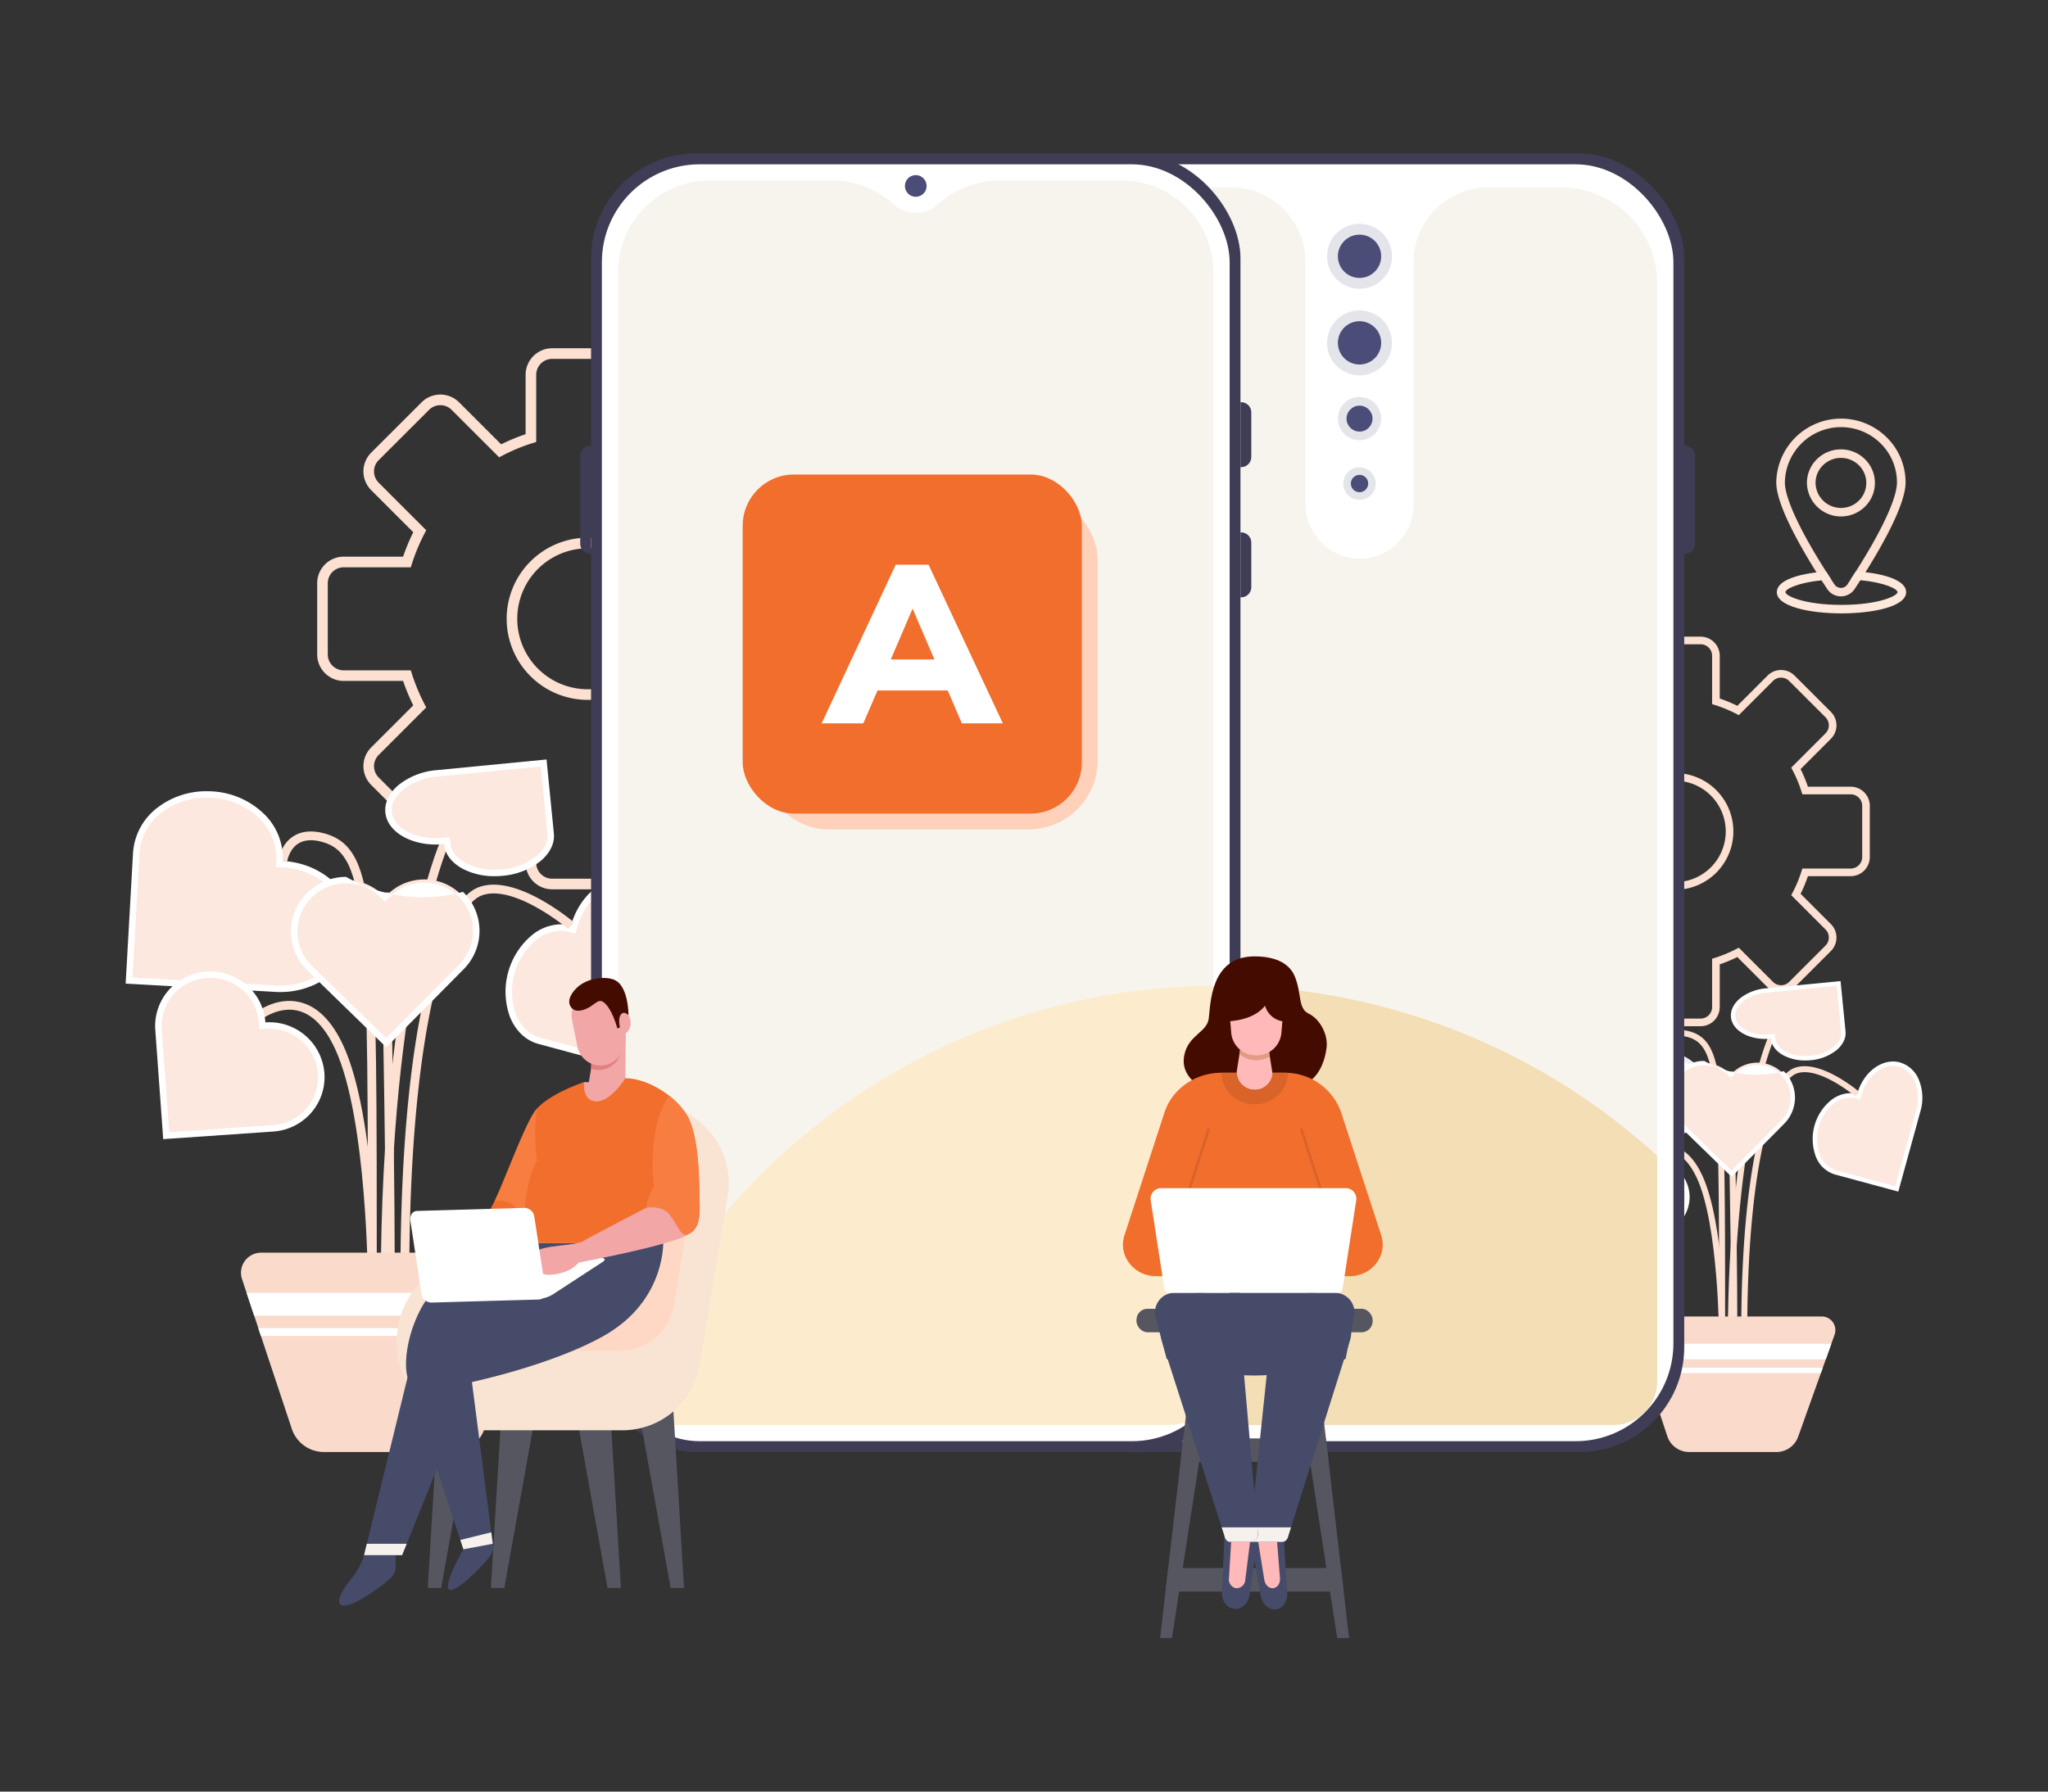 <svg xmlns="http://www.w3.org/2000/svg" xmlns:xlink="http://www.w3.org/1999/xlink" width="800" height="700" viewBox="0 0 800 700">
  <rect x="0" y="0" width="800" height="700" fill="#333333" stroke="none"/>
  <defs>
    <clipPath id="clip-Android_App_Development">
      <rect width="800" height="700"/>
    </clipPath>
  </defs>
  <g id="Android_App_Development" data-name="Android App Development" clip-path="url(#clip-Android_App_Development)">
    <g id="Group_14365" data-name="Group 14365" transform="translate(-3671.036 -1340.636)">
      <g id="Group_13859" data-name="Group 13859" transform="translate(3794.931 1476.71)">
        <g id="Group_13858" data-name="Group 13858">
          <path id="Path_69480" data-name="Path 69480" d="M3910.04,1683.524h-27.831a10.375,10.375,0,0,1-10.363-10.363v-23.212a75.424,75.424,0,0,1-9.546-3.956l-16.437,16.418a10.379,10.379,0,0,1-14.647,0l-19.687-19.67a10.36,10.36,0,0,1,0-14.658l16.433-16.432a79.072,79.072,0,0,1-3.974-9.546h-23.194a10.374,10.374,0,0,1-10.363-10.362V1563.91a10.374,10.374,0,0,1,10.363-10.362h23.194a78.989,78.989,0,0,1,3.974-9.546l-16.433-16.433a10.36,10.36,0,0,1,0-14.658l19.687-19.67a10.377,10.377,0,0,1,14.647,0l16.437,16.417a75.489,75.489,0,0,1,9.546-3.955V1482.49a10.375,10.375,0,0,1,10.363-10.363h27.831a10.374,10.374,0,0,1,10.362,10.363v23.216a77.476,77.476,0,0,1,9.543,3.955l16.412-16.411a10.374,10.374,0,0,1,14.651,0l19.684,19.666a10.36,10.36,0,0,1,0,14.658L3964.268,1544a73.775,73.775,0,0,1,3.978,9.552h23.215a10.374,10.374,0,0,1,10.363,10.362v27.832a10.375,10.375,0,0,1-10.363,10.362h-23.215a73.7,73.7,0,0,1-3.978,9.551l16.427,16.427a10.36,10.36,0,0,1,0,14.658l-19.684,19.665a10.374,10.374,0,0,1-14.651,0l-16.412-16.411a77.61,77.61,0,0,1-9.543,3.955v23.215A10.374,10.374,0,0,1,3910.04,1683.524Zm-48.533-42.6,1.346.7a70.974,70.974,0,0,0,11.679,4.833l1.459.452v26.25a6.224,6.224,0,0,0,6.217,6.217h27.831a6.224,6.224,0,0,0,6.217-6.217v-26.246l1.455-.453a73.293,73.293,0,0,0,11.688-4.838l1.345-.693,18.542,18.541a6.225,6.225,0,0,0,8.791,0l19.684-19.664a6.218,6.218,0,0,0,0-8.8l-18.577-18.576.713-1.351a69.437,69.437,0,0,0,4.859-11.672l.454-1.455h26.246a6.225,6.225,0,0,0,6.218-6.217V1563.91a6.225,6.225,0,0,0-6.218-6.217h-26.246l-.454-1.455a69.4,69.4,0,0,0-4.859-11.672l-.713-1.351,18.577-18.575a6.217,6.217,0,0,0,0-8.8l-19.684-19.665a6.226,6.226,0,0,0-8.791,0l-18.542,18.542-1.345-.694a73.393,73.393,0,0,0-11.688-4.837l-1.455-.454V1482.49a6.224,6.224,0,0,0-6.217-6.217h-27.831a6.224,6.224,0,0,0-6.217,6.217v26.25l-1.459.452a71.106,71.106,0,0,0-11.679,4.833l-1.346.7-18.574-18.55a6.226,6.226,0,0,0-8.788,0l-19.688,19.668a6.22,6.22,0,0,0,0,8.8l18.569,18.568-.7,1.347a74.784,74.784,0,0,0-4.868,11.7l-.461,1.442h-26.206a6.224,6.224,0,0,0-6.217,6.217v27.832a6.224,6.224,0,0,0,6.217,6.217H3827l.461,1.442a74.734,74.734,0,0,0,4.868,11.7l.7,1.347-18.569,18.569a6.22,6.22,0,0,0,0,8.8l19.688,19.668a6.225,6.225,0,0,0,8.788,0Zm34.617-31.421a31.68,31.68,0,1,1,31.679-31.68A31.716,31.716,0,0,1,3896.125,1609.506Zm0-59.215a27.535,27.535,0,1,0,27.534,27.535A27.567,27.567,0,0,0,3896.125,1550.291Z" transform="translate(-3790.426 -1472.127)" fill="#fce0d1"/>
        </g>
      </g>
      <g id="Group_13861" data-name="Group 13861" transform="translate(4249.225 1589.386)">
        <g id="Group_13860" data-name="Group 13860">
          <path id="Path_69481" data-name="Path 69481" d="M4303.483,1730.223h-20.038a7.469,7.469,0,0,1-7.46-7.461V1706.05a54.3,54.3,0,0,1-6.874-2.849l-11.835,11.82a7.473,7.473,0,0,1-10.546,0l-14.175-14.162a7.461,7.461,0,0,1,0-10.555l11.831-11.831a57.144,57.144,0,0,1-2.861-6.872h-16.7a7.47,7.47,0,0,1-7.46-7.461V1644.1a7.47,7.47,0,0,1,7.46-7.461h16.7a57.166,57.166,0,0,1,2.861-6.873l-11.831-11.832a7.459,7.459,0,0,1,0-10.553l14.175-14.162a7.472,7.472,0,0,1,10.546,0l11.835,11.821a54.359,54.359,0,0,1,6.874-2.849v-16.712a7.469,7.469,0,0,1,7.46-7.462h20.038a7.47,7.47,0,0,1,7.462,7.462v16.714a55.749,55.749,0,0,1,6.871,2.849l11.815-11.816a7.471,7.471,0,0,1,10.549,0l14.172,14.159a7.462,7.462,0,0,1,0,10.555l-11.828,11.826a53.056,53.056,0,0,1,2.863,6.877h16.716a7.469,7.469,0,0,1,7.46,7.461v20.039a7.469,7.469,0,0,1-7.46,7.461h-16.716a52.965,52.965,0,0,1-2.863,6.876l11.828,11.827a7.462,7.462,0,0,1,0,10.555l-14.172,14.159a7.471,7.471,0,0,1-10.549,0l-11.815-11.816a55.986,55.986,0,0,1-6.871,2.847v16.715A7.471,7.471,0,0,1,4303.483,1730.223Zm-34.943-30.67.969.5a51.21,51.21,0,0,0,8.409,3.48l1.05.326v18.9a4.482,4.482,0,0,0,4.478,4.477h20.038a4.482,4.482,0,0,0,4.477-4.477v-18.9l1.046-.327a52.672,52.672,0,0,0,8.416-3.483l.969-.5,13.351,13.35a4.483,4.483,0,0,0,6.33,0l14.173-14.159a4.476,4.476,0,0,0,0-6.333l-13.375-13.375.514-.973a50.022,50.022,0,0,0,3.5-8.4l.327-1.047h18.9a4.481,4.481,0,0,0,4.477-4.477V1644.1a4.481,4.481,0,0,0-4.477-4.477h-18.9l-.327-1.048a50.047,50.047,0,0,0-3.5-8.4l-.514-.972,13.375-13.376a4.476,4.476,0,0,0,0-6.332l-14.173-14.159a4.483,4.483,0,0,0-6.33,0l-13.35,13.35-.97-.5a52.558,52.558,0,0,0-8.416-3.483l-1.046-.328v-18.9a4.481,4.481,0,0,0-4.477-4.477h-20.038a4.482,4.482,0,0,0-4.478,4.477v18.9l-1.05.325a51.3,51.3,0,0,0-8.409,3.48l-.969.5-13.374-13.356a4.484,4.484,0,0,0-6.328,0l-14.175,14.162a4.477,4.477,0,0,0,0,6.332l13.37,13.37-.5.969a53.745,53.745,0,0,0-3.506,8.421l-.332,1.039h-18.869a4.481,4.481,0,0,0-4.476,4.477v20.039a4.481,4.481,0,0,0,4.476,4.477h18.869l.332,1.039a53.722,53.722,0,0,0,3.506,8.42l.5.971-13.37,13.369a4.479,4.479,0,0,0,0,6.334l14.175,14.162a4.485,4.485,0,0,0,6.328,0Zm24.925-22.623a22.81,22.81,0,1,1,22.808-22.81A22.837,22.837,0,0,1,4293.465,1676.93Zm0-42.634a19.825,19.825,0,1,0,19.826,19.825A19.847,19.847,0,0,0,4293.465,1634.3Z" transform="translate(-4217.362 -1578.018)" fill="#fce0d1"/>
        </g>
      </g>
      <g id="Group_13879" data-name="Group 13879" transform="translate(3720.118 1637.371)">
        <g id="Group_13863" data-name="Group 13863" transform="translate(148.335 46.2)">
          <path id="Path_69482" data-name="Path 69482" d="M3872.677,1730.176c-4.456-1.206-8.066-4.583-10.159-9.512a27.579,27.579,0,0,1,8.589-31.189,16.982,16.982,0,0,1,10.028-3.557,13.785,13.785,0,0,1,3.6.476l1.221.33.335-1.214c2.837-10.309,10.986-17.79,19.379-17.79a13.828,13.828,0,0,1,3.6.477c4.459,1.2,8.067,4.583,10.16,9.512a26.178,26.178,0,0,1,.768,16.958l-12.386,45Z" transform="translate(-3859.444 -1666.456)" fill="#fce8de"/>
          <g id="Group_13862" data-name="Group 13862">
            <path id="Path_69483" data-name="Path 69483" d="M3902.962,1666.532h0Z" transform="translate(-3856.737 -1666.532)" fill="#ededf7"/>
            <path id="Path_69484" data-name="Path 69484" d="M3920.675,1677.291c-2.15-5.062-5.977-8.882-11-10.237a15.023,15.023,0,0,0-3.934-.521v2.526h0a12.535,12.535,0,0,1,3.27.432c4.074,1.1,7.386,4.221,9.319,8.773a24.918,24.918,0,0,1,.717,16.144L3907,1738.2l-33.914-9.164c-4.074-1.1-7.386-4.22-9.319-8.772a26.322,26.322,0,0,1,8.166-29.691,15.73,15.73,0,0,1,9.278-3.313,12.544,12.544,0,0,1,3.266.432l2.442.66.668-2.429c2.689-9.769,10.325-16.86,18.156-16.86v-2.526h0c-8.826,0-17.547,7.614-20.6,18.719a15,15,0,0,0-3.93-.52,18.29,18.29,0,0,0-10.788,3.809,28.833,28.833,0,0,0-9,32.692c2.152,5.063,5.978,8.882,11,10.239l36.356,9.823,12.72-46.219A27.5,27.5,0,0,0,3920.675,1677.291Z" transform="translate(-3859.52 -1666.532)" fill="#fff"/>
          </g>
        </g>
        <g id="Group_13865" data-name="Group 13865" transform="translate(99.67 32.409)">
          <g id="Group_13864" data-name="Group 13864">
            <path id="Path_69485" data-name="Path 69485" d="M3817.248,1826.474h-3.462c0-61.763,6.258-105.43,11.507-131.186,5.705-28,11.342-41.17,11.579-41.717l3.18,1.352C3839.823,1655.451,3817.248,1709.017,3817.248,1826.474Z" transform="translate(-3813.786 -1653.571)" fill="#fce0d1"/>
          </g>
        </g>
        <g id="Group_13867" data-name="Group 13867" transform="translate(107.345 48.915)">
          <g id="Group_13866" data-name="Group 13866">
            <path id="Path_69486" data-name="Path 69486" d="M3824.46,1821.914H3821c0-44.715,3.293-82.822,9.525-110.2,5.353-23.516,12.7-38.255,20.7-41.5,14.394-5.838,36.577,12.775,37.514,13.569l-2.251,2.606a87.121,87.121,0,0,0-12.542-8.539c-6.255-3.46-15.047-7.043-21.41-4.463-6.718,2.725-13.683,17.333-18.632,39.077C3827.725,1739.6,3824.46,1777.449,3824.46,1821.914Z" transform="translate(-3820.999 -1669.084)" fill="#fce0d1"/>
          </g>
        </g>
        <g id="Group_13869" data-name="Group 13869" transform="translate(59.663 28.117)">
          <g id="Group_13868" data-name="Group 13868">
            <path id="Path_69487" data-name="Path 69487" d="M3814.627,1826.732h-3.461c0-142.55,0-168.236-17.9-173.114-3.883-1.059-7.048-.822-9.4.71-3.554,2.313-4.247,6.931-4.254,6.977l-3.43-.46c.034-.25.883-6.17,5.75-9.363,3.221-2.112,7.342-2.507,12.247-1.172,11.147,3.038,15.7,12.3,18.038,36.694C3814.627,1712.078,3814.627,1755.234,3814.627,1826.732Z" transform="translate(-3776.188 -1649.538)" fill="#fce0d1"/>
          </g>
        </g>
        <g id="Group_13871" data-name="Group 13871" transform="translate(50.29 94.328)">
          <g id="Group_13870" data-name="Group 13870">
            <path id="Path_69488" data-name="Path 69488" d="M3811.73,1822.747c0-.647-.248-65.02-12.784-92.155-4.009-8.678-8.992-13.743-14.813-15.057-7.691-1.732-14.465,3.757-14.532,3.814l-2.222-2.63c.327-.271,8.107-6.63,17.487-4.534,6.943,1.551,12.738,7.263,17.226,16.98,12.849,27.812,13.095,90.905,13.1,93.577Z" transform="translate(-3767.379 -1711.761)" fill="#fce0d1"/>
          </g>
        </g>
        <g id="Group_13873" data-name="Group 13873" transform="translate(99.535 51.964)">
          <g id="Group_13872" data-name="Group 13872">
            <path id="Path_69489" data-name="Path 69489" d="M3819.226,1816.366h-3.462c0-48.8-2.085-143.393-2.106-144.343l3.459-.074C3817.14,1672.9,3819.226,1767.532,3819.226,1816.366Z" transform="translate(-3813.659 -1671.949)" fill="#fce0d1"/>
          </g>
        </g>
        <g id="Group_13874" data-name="Group 13874" transform="translate(45.039 192.703)">
          <path id="Path_69490" data-name="Path 69490" d="M3878.393,1814.664l-1.868,5.23-3.184,8.917-1.74,4.87-1.09,3.069-13.065,36.6a13.234,13.234,0,0,1-12.486,8.745H3794.9a13.226,13.226,0,0,1-12.581-9.019l-12.071-36.328-1.02-3.069-1.619-4.87-2.968-8.917-1.791-5.393a7.851,7.851,0,0,1,7.518-10.288h100.569A7.849,7.849,0,0,1,3878.393,1814.664Z" transform="translate(-3762.445 -1804.213)" fill="#f9dacb"/>
        </g>
        <path id="Path_69491" data-name="Path 69491" d="M3876.392,1818.95l-3.184,8.917H3767.475l-2.968-8.917Z" transform="translate(-3717.274 -1610.565)" fill="#fff"/>
        <path id="Path_69492" data-name="Path 69492" d="M3871.193,1831.907l-1.09,3.069H3769.838l-1.021-3.069Z" transform="translate(-3716.998 -1609.735)" fill="#fff"/>
        <g id="Group_13875" data-name="Group 13875" transform="translate(101.401)">
          <path id="Path_69493" data-name="Path 69493" d="M3858.073,1667.374a25.209,25.209,0,0,1-11.9-2.755c-3.937-2.14-6.3-5.2-6.635-8.627l-.124-1.255-1.262.122c-.993.1-2,.146-2.982.146-9.921,0-17.884-4.893-18.527-11.382-.338-3.422,1.373-6.881,4.82-9.741a26.308,26.308,0,0,1,14.073-5.421l41.668-4.05,2.736,27.658c.339,3.421-1.372,6.881-4.819,9.742a26.314,26.314,0,0,1-14.073,5.419C3860.06,1667.326,3859.057,1667.374,3858.073,1667.374Z" transform="translate(-3815.336 -1623.031)" fill="#fce8de"/>
          <path id="Path_69494" data-name="Path 69494" d="M3881.285,1652.027l-2.861-28.913-42.929,4.172a27.637,27.637,0,0,0-14.763,5.707c-3.615,3-5.665,6.844-5.27,10.836.72,7.276,9.3,12.522,19.79,12.522q1.529,0,3.106-.151c.394,3.991,3.16,7.368,7.294,9.615a26.638,26.638,0,0,0,12.5,2.907c1.017,0,2.053-.05,3.1-.152a27.628,27.628,0,0,0,14.763-5.707C3879.629,1659.863,3881.679,1656.018,3881.285,1652.027Zm-6.885,8.888a25.033,25.033,0,0,1-13.395,5.141c-.951.093-1.912.139-2.855.139a24.277,24.277,0,0,1-11.285-2.6c-3.562-1.937-5.688-4.651-5.985-7.645l-.248-2.511-2.523.246c-.952.093-1.915.139-2.859.139-9.265,0-16.687-4.4-17.264-10.244-.3-2.993,1.255-6.064,4.359-8.641a25.05,25.05,0,0,1,13.4-5.141l40.406-3.926,2.614,26.4C3879.057,1655.267,3877.505,1658.338,3874.4,1660.915Z" transform="translate(-3815.413 -1623.114)" fill="#fff"/>
        </g>
        <g id="Group_13876" data-name="Group 13876" transform="translate(0 12.402)">
          <path id="Path_69495" data-name="Path 69495" d="M3780.4,1711.893q-.9,0-1.8-.05l-57.227-3.167,2.813-49.9a22.823,22.823,0,0,1,9.1-16.7,30.151,30.151,0,0,1,18.45-6.123q.9,0,1.8.05a30.165,30.165,0,0,1,19.449,8.273,22.767,22.767,0,0,1,7.16,17.594l-.071,1.261,1.267.07a30.035,30.035,0,0,1,19.44,8.277,22.169,22.169,0,0,1-1.929,34.288A30.154,30.154,0,0,1,3780.4,1711.893Z" transform="translate(-3720.038 -1634.693)" fill="#fce8de"/>
          <path id="Path_69496" data-name="Path 69496" d="M3781.5,1662.02a24.1,24.1,0,0,0-7.54-18.567,31.509,31.509,0,0,0-20.266-8.632q-.943-.053-1.874-.052a31.365,31.365,0,0,0-19.236,6.394,24.15,24.15,0,0,0-9.58,17.62l-2.884,51.16,58.495,3.237q.943.052,1.874.052a31.359,31.359,0,0,0,19.235-6.394,24.152,24.152,0,0,0,9.58-17.619C3810.1,1675.093,3797.646,1662.914,3781.5,1662.02Zm25.273,27.056a21.568,21.568,0,0,1-8.607,15.771,28.879,28.879,0,0,1-17.675,5.859c-.573,0-1.157-.016-1.732-.048l-55.961-3.1,2.741-48.638a21.569,21.569,0,0,1,8.608-15.769,28.879,28.879,0,0,1,17.675-5.859c.574,0,1.157.016,1.733.048a28.885,28.885,0,0,1,18.623,7.906,21.527,21.527,0,0,1,6.79,16.629l-.143,2.523,2.535.139a28.775,28.775,0,0,1,18.62,7.918A21.441,21.441,0,0,1,3806.769,1689.076Z" transform="translate(-3720.118 -1634.769)" fill="#fff"/>
        </g>
        <g id="Group_13877" data-name="Group 13877" transform="translate(64.578 45.607)">
          <path id="Path_69497" data-name="Path 69497" d="M3788.078,1701.882a19.961,19.961,0,0,1-.257-28.432,20.338,20.338,0,0,1,14.306-6.024h.124a20.353,20.353,0,0,1,14.281,5.77l.9.879.887-.894a20.439,20.439,0,0,1,28.71-.255,19.961,19.961,0,0,1,.257,28.432l-29.34,29.6Z" transform="translate(-3780.731 -1665.899)" fill="#fce8de"/>
          <path id="Path_69498" data-name="Path 69498" d="M3847.994,1672.1a60.117,60.117,0,0,1-45.668-5.861h-.138a21.664,21.664,0,0,0-15.193,6.4,21.219,21.219,0,0,0,.273,30.222l30.772,29.952,30.226-30.492a21.219,21.219,0,0,0-.272-30.222Zm-1.533,28.447-28.452,28.7-28.968-28.194a18.7,18.7,0,0,1-.24-26.642,19.062,19.062,0,0,1,13.4-5.649h.122a19.089,19.089,0,0,1,13.395,5.411l1.806,1.757,1.774-1.789a19.164,19.164,0,0,1,26.92-.238,18.7,18.7,0,0,1,.24,26.641Z" transform="translate(-3780.808 -1665.975)" fill="#fff"/>
        </g>
        <g id="Group_13878" data-name="Group 13878" transform="translate(11.523 82.829)">
          <path id="Path_69499" data-name="Path 69499" d="M3732.192,1723.65a19.907,19.907,0,0,1,4.9-14.6,20.241,20.241,0,0,1,13.887-6.859c.478-.033.955-.049,1.427-.049a20.5,20.5,0,0,1,13.321,4.938,20.055,20.055,0,0,1,6.951,13.784l.092,1.256,1.261-.087c.48-.033.958-.049,1.431-.049a20.333,20.333,0,0,1,20.268,18.723,19.91,19.91,0,0,1-4.895,14.6,20.245,20.245,0,0,1-13.887,6.859l-41.75,2.881Z" transform="translate(-3730.871 -1700.879)" fill="#fce8de"/>
          <path id="Path_69500" data-name="Path 69500" d="M3797.064,1740.692a21.55,21.55,0,0,0-21.533-19.895q-.753,0-1.517.053a21.368,21.368,0,0,0-7.388-14.65,21.723,21.723,0,0,0-14.149-5.245q-.752,0-1.514.053a21.57,21.57,0,0,0-14.759,7.291,21.224,21.224,0,0,0-5.2,15.518l3.092,42.651,43.01-2.968a21.573,21.573,0,0,0,14.759-7.292A21.223,21.223,0,0,0,3797.064,1740.692Zm-7.11,13.854a18.983,18.983,0,0,1-13.025,6.435l-40.488,2.793-2.908-40.139a18.65,18.65,0,0,1,4.579-13.673,18.984,18.984,0,0,1,13.026-6.436c.445-.031.9-.046,1.339-.046a19.222,19.222,0,0,1,12.485,4.624,18.8,18.8,0,0,1,6.522,12.925l.182,2.512,2.524-.175c.445-.031.9-.046,1.343-.046a19.063,19.063,0,0,1,19,17.55A18.654,18.654,0,0,1,3789.955,1754.546Z" transform="translate(-3730.947 -1700.955)" fill="#fff"/>
        </g>
      </g>
      <g id="Group_13897" data-name="Group 13897" transform="translate(4278.204 1723.959)">
        <g id="Group_13881" data-name="Group 13881" transform="translate(100.868 31.416)">
          <path id="Path_69501" data-name="Path 69501" d="M4348.338,1777.289a10.665,10.665,0,0,1-6.908-6.467,18.754,18.754,0,0,1,5.839-21.209,11.551,11.551,0,0,1,6.82-2.419,9.37,9.37,0,0,1,2.446.324l.83.224.228-.826c1.929-7.01,7.471-12.1,13.178-12.1a9.4,9.4,0,0,1,2.451.325,10.66,10.66,0,0,1,6.909,6.468,17.8,17.8,0,0,1,.521,11.531l-8.422,30.6Z" transform="translate(-4339.34 -1733.96)" fill="#fce8de"/>
          <g id="Group_13880" data-name="Group 13880">
            <path id="Path_69502" data-name="Path 69502" d="M4368.932,1734.012Z" transform="translate(-4337.498 -1734.012)" fill="#ededf7"/>
            <path id="Path_69503" data-name="Path 69503" d="M4380.977,1741.329a11.554,11.554,0,0,0-7.479-6.962,10.211,10.211,0,0,0-2.675-.354v1.718h0a8.493,8.493,0,0,1,2.223.295,9.817,9.817,0,0,1,6.337,5.965,16.95,16.95,0,0,1,.486,10.978l-8.194,29.777-23.062-6.233a9.816,9.816,0,0,1-6.337-5.965,17.9,17.9,0,0,1,5.553-20.19,10.7,10.7,0,0,1,6.31-2.253,8.525,8.525,0,0,1,2.221.294l1.661.449.455-1.652c1.829-6.643,7.021-11.464,12.347-11.465v-1.718h0c-6,0-11.931,5.177-14.009,12.729a10.242,10.242,0,0,0-2.673-.353,12.442,12.442,0,0,0-7.337,2.59,19.607,19.607,0,0,0-6.117,22.231,11.553,11.553,0,0,0,7.478,6.962l24.72,6.68,8.65-31.429A18.7,18.7,0,0,0,4380.977,1741.329Z" transform="translate(-4339.391 -1734.012)" fill="#fff"/>
          </g>
        </g>
        <g id="Group_13883" data-name="Group 13883" transform="translate(67.776 22.038)">
          <g id="Group_13882" data-name="Group 13882">
            <path id="Path_69504" data-name="Path 69504" d="M4310.646,1842.772h-2.354c0-42,4.254-71.692,7.824-89.206,3.88-19.038,7.713-28,7.873-28.367l2.164.919C4326,1726.477,4310.646,1762.9,4310.646,1842.772Z" transform="translate(-4308.292 -1725.199)" fill="#fce0d1"/>
          </g>
        </g>
        <g id="Group_13885" data-name="Group 13885" transform="translate(72.994 33.262)">
          <g id="Group_13884" data-name="Group 13884">
            <path id="Path_69505" data-name="Path 69505" d="M4315.55,1839.671H4313.2c0-30.4,2.24-56.318,6.479-74.937,3.639-15.991,8.637-26.012,14.073-28.217,9.789-3.97,24.872,8.687,25.51,9.228l-1.53,1.772a59.11,59.11,0,0,0-8.53-5.807c-4.251-2.354-10.23-4.789-14.558-3.035-4.568,1.853-9.3,11.787-12.67,26.572C4317.771,1783.7,4315.55,1809.436,4315.55,1839.671Z" transform="translate(-4313.195 -1735.747)" fill="#fce0d1"/>
          </g>
        </g>
        <g id="Group_13887" data-name="Group 13887" transform="translate(40.571 19.119)">
          <g id="Group_13886" data-name="Group 13886">
            <path id="Path_69506" data-name="Path 69506" d="M4308.864,1842.948h-2.354c0-96.934,0-114.4-12.172-117.717-2.641-.72-4.792-.559-6.389.482a7.5,7.5,0,0,0-2.892,4.745l-2.332-.312a9.774,9.774,0,0,1,3.91-6.367c2.19-1.437,4.993-1.7,8.328-.8,7.579,2.066,10.674,8.363,12.265,24.953C4308.864,1764.984,4308.864,1794.329,4308.864,1842.948Z" transform="translate(-4282.725 -1722.456)" fill="#fce0d1"/>
          </g>
        </g>
        <g id="Group_13889" data-name="Group 13889" transform="translate(34.198 64.142)">
          <g id="Group_13888" data-name="Group 13888">
            <path id="Path_69507" data-name="Path 69507" d="M4306.895,1840.239c0-.441-.17-44.214-8.693-62.667-2.726-5.9-6.115-9.344-10.074-10.237-5.23-1.179-9.836,2.555-9.882,2.593l-1.51-1.789c.223-.185,5.513-4.509,11.891-3.084,4.72,1.056,8.662,4.939,11.714,11.547,8.737,18.912,8.9,61.815,8.907,63.633Z" transform="translate(-4276.736 -1764.768)" fill="#fce0d1"/>
          </g>
        </g>
        <g id="Group_13891" data-name="Group 13891" transform="translate(67.684 35.335)">
          <g id="Group_13890" data-name="Group 13890">
            <path id="Path_69508" data-name="Path 69508" d="M4311.991,1835.9h-2.354c0-33.182-1.418-97.508-1.432-98.154l2.353-.051C4310.573,1738.342,4311.991,1802.692,4311.991,1835.9Z" transform="translate(-4308.205 -1737.695)" fill="#fce0d1"/>
          </g>
        </g>
        <g id="Group_13892" data-name="Group 13892" transform="translate(30.626 131.038)">
          <path id="Path_69509" data-name="Path 69509" d="M4352.225,1834.742l-1.271,3.556-2.165,6.064-1.183,3.312-.742,2.087-8.884,24.889a9,9,0,0,1-8.491,5.947h-34.042a8.992,8.992,0,0,1-8.554-6.133l-8.208-24.7-.694-2.087-1.1-3.312-2.019-6.064-1.219-3.667a5.339,5.339,0,0,1,5.113-7h68.385A5.338,5.338,0,0,1,4352.225,1834.742Z" transform="translate(-4273.379 -1827.635)" fill="#f9dacb"/>
        </g>
        <path id="Path_69510" data-name="Path 69510" d="M4350.864,1837.656l-2.165,6.063h-71.9l-2.018-6.063Z" transform="translate(-4242.663 -1695.955)" fill="#fff"/>
        <path id="Path_69511" data-name="Path 69511" d="M4347.329,1846.467l-.742,2.087h-68.18l-.694-2.087Z" transform="translate(-4242.476 -1695.391)" fill="#fff"/>
        <g id="Group_13893" data-name="Group 13893" transform="translate(68.953)">
          <path id="Path_69512" data-name="Path 69512" d="M4338.407,1734.585a17.15,17.15,0,0,1-8.09-1.874c-2.678-1.454-4.281-3.539-4.51-5.866l-.086-.854-.857.084c-.676.066-1.358.1-2.028.1-6.746,0-12.161-3.328-12.6-7.741-.23-2.326.933-4.679,3.278-6.624a17.889,17.889,0,0,1,9.57-3.686l28.335-2.754,1.86,18.807c.23,2.327-.934,4.68-3.277,6.624a17.892,17.892,0,0,1-9.57,3.686C4339.758,1734.552,4339.076,1734.585,4338.407,1734.585Z" transform="translate(-4309.346 -1704.432)" fill="#fce8de"/>
          <path id="Path_69513" data-name="Path 69513" d="M4354.19,1724.149l-1.945-19.661-29.192,2.837a18.8,18.8,0,0,0-10.038,3.881c-2.458,2.04-3.854,4.654-3.583,7.368.489,4.948,6.323,8.516,13.456,8.516.693,0,1.4-.034,2.112-.1.269,2.714,2.15,5.01,4.961,6.538a18.1,18.1,0,0,0,8.5,1.977c.691,0,1.4-.034,2.107-.1a18.788,18.788,0,0,0,10.04-3.881C4353.066,1729.477,4354.459,1726.862,4354.19,1724.149Zm-4.681,6.044a17.027,17.027,0,0,1-9.108,3.5c-.647.063-1.3.095-1.941.095a16.515,16.515,0,0,1-7.674-1.766c-2.423-1.317-3.869-3.164-4.071-5.2l-.167-1.708-1.716.167c-.649.063-1.3.095-1.945.095-6.3,0-11.346-3-11.74-6.966-.2-2.035.855-4.123,2.964-5.875a17.025,17.025,0,0,1,9.11-3.5l27.476-2.67,1.776,17.953C4352.675,1726.352,4351.621,1728.44,4349.51,1730.193Z" transform="translate(-4309.398 -1704.488)" fill="#fff"/>
        </g>
        <g id="Group_13894" data-name="Group 13894" transform="translate(0 8.433)">
          <path id="Path_69514" data-name="Path 69514" d="M4285.592,1764.857c-.406,0-.813-.012-1.226-.034l-38.914-2.154,1.913-33.931a15.522,15.522,0,0,1,6.188-11.354,20.5,20.5,0,0,1,12.546-4.164c.405,0,.815.012,1.226.034a20.512,20.512,0,0,1,13.226,5.627,15.477,15.477,0,0,1,4.869,11.963l-.049.858.862.048a20.427,20.427,0,0,1,13.219,5.628,15.075,15.075,0,0,1-1.313,23.316A20.5,20.5,0,0,1,4285.592,1764.857Z" transform="translate(-4244.542 -1712.361)" fill="#fff"/>
          <path id="Path_69515" data-name="Path 69515" d="M4286.333,1730.944a16.378,16.378,0,0,0-5.126-12.625,21.424,21.424,0,0,0-13.781-5.871q-.642-.035-1.273-.035a21.321,21.321,0,0,0-13.08,4.348,16.421,16.421,0,0,0-6.515,11.981l-1.96,34.789,39.777,2.2q.64.035,1.273.035a21.321,21.321,0,0,0,13.08-4.348,16.427,16.427,0,0,0,6.516-11.981C4305.784,1739.833,4297.317,1731.551,4286.333,1730.944Zm17.187,18.4a14.671,14.671,0,0,1-5.854,10.723,19.638,19.638,0,0,1-12.02,3.985c-.39,0-.787-.011-1.177-.033l-38.054-2.106,1.864-33.074a14.667,14.667,0,0,1,5.852-10.723,19.641,19.641,0,0,1,12.02-3.985c.39,0,.787.011,1.178.033a19.636,19.636,0,0,1,12.663,5.377,14.638,14.638,0,0,1,4.619,11.307l-.1,1.716,1.723.095a19.566,19.566,0,0,1,12.662,5.384A14.582,14.582,0,0,1,4303.521,1749.343Z" transform="translate(-4244.597 -1712.413)" fill="#ededf7"/>
        </g>
        <g id="Group_13895" data-name="Group 13895" transform="translate(43.914 31.013)">
          <path id="Path_69516" data-name="Path 69516" d="M4290.81,1758.05a13.572,13.572,0,0,1-.175-19.333,13.831,13.831,0,0,1,9.728-4.1h.084a13.837,13.837,0,0,1,9.71,3.924l.614.6.6-.609a13.9,13.9,0,0,1,19.522-.173,13.573,13.573,0,0,1,.175,19.334l-19.952,20.126Z" transform="translate(-4285.814 -1733.581)" fill="#fce8de"/>
          <path id="Path_69517" data-name="Path 69517" d="M4331.553,1737.8a40.88,40.88,0,0,1-31.054-3.985h-.094a14.731,14.731,0,0,0-10.331,4.352,14.428,14.428,0,0,0,.187,20.551l20.925,20.367,20.554-20.734a14.43,14.43,0,0,0-.186-20.552Zm-1.042,19.345-19.347,19.518-19.7-19.172a12.716,12.716,0,0,1-.164-18.116,12.965,12.965,0,0,1,9.115-3.842h.082a12.982,12.982,0,0,1,9.109,3.68l1.227,1.195,1.207-1.216a13.033,13.033,0,0,1,18.306-.163,12.717,12.717,0,0,1,.164,18.117Z" transform="translate(-4285.867 -1733.633)" fill="#fff"/>
        </g>
        <g id="Group_13896" data-name="Group 13896" transform="translate(7.836 56.324)">
          <path id="Path_69518" data-name="Path 69518" d="M4252.808,1772.853a13.538,13.538,0,0,1,3.328-9.929,13.768,13.768,0,0,1,9.443-4.664c.325-.022.649-.034.971-.034a13.943,13.943,0,0,1,9.058,3.359,13.633,13.633,0,0,1,4.727,9.373l.062.853.858-.059c.327-.022.651-.033.974-.033a13.824,13.824,0,0,1,13.781,12.73,13.536,13.536,0,0,1-3.327,9.929,13.768,13.768,0,0,1-9.444,4.664l-28.39,1.959Z" transform="translate(-4251.909 -1757.368)" fill="#ededf7"/>
          <path id="Path_69519" data-name="Path 69519" d="M4296.921,1784.44a14.653,14.653,0,0,0-14.642-13.528q-.513,0-1.033.035a14.537,14.537,0,0,0-5.023-9.962,14.775,14.775,0,0,0-9.62-3.566q-.513,0-1.032.035a14.669,14.669,0,0,0-10.035,4.959,14.433,14.433,0,0,0-3.537,10.552l2.1,29,29.248-2.018a14.667,14.667,0,0,0,10.036-4.959A14.427,14.427,0,0,0,4296.921,1784.44Zm-4.834,9.421a12.912,12.912,0,0,1-8.858,4.377l-27.531,1.9-1.979-27.295a12.68,12.68,0,0,1,3.113-9.3,12.912,12.912,0,0,1,8.859-4.377c.3-.02.608-.031.911-.031a13.072,13.072,0,0,1,8.489,3.144,12.79,12.79,0,0,1,4.434,8.789l.124,1.709,1.715-.119c.3-.02.611-.031.914-.031a12.961,12.961,0,0,1,12.922,11.933A12.679,12.679,0,0,1,4292.087,1793.861Z" transform="translate(-4251.961 -1757.42)" fill="#fff"/>
        </g>
      </g>
      <g id="Group_13911" data-name="Group 13911" transform="translate(4071.036 1400.608)">
        <rect id="Rectangle_1902" data-name="Rectangle 1902" width="253.675" height="507.351" rx="40.938" transform="translate(257.903 507.351) rotate(180)" fill="#3f3d56"/>
        <rect id="Rectangle_1903" data-name="Rectangle 1903" width="245.22" height="498.895" rx="38.208" transform="translate(253.675 503.123) rotate(180)" fill="#fff"/>
        <path id="Path_69520" data-name="Path 69520" d="M4296.347,1450.49v408.67a37.536,37.536,0,0,1-37.638,37.432H4101.45a37.536,37.536,0,0,1-37.639-37.432V1450.49a37.535,37.535,0,0,1,37.639-37.431h28.306a29.1,29.1,0,0,1,29.184,29.022v94.544c0,11.789,9.7,21.713,21.554,21.494a21.084,21.084,0,0,0,20.725-21.023v-95.015a29.1,29.1,0,0,1,29.185-29.022h28.307A37.535,37.535,0,0,1,4296.347,1450.49Z" transform="translate(-4049.013 -1399.81)" fill="#f7f4ee"/>
        <path id="Rectangle_1904" data-name="Rectangle 1904" d="M3.973,0h.255a0,0,0,0,1,0,0V42.279a0,0,0,0,1,0,0H3.973A3.973,3.973,0,0,1,0,38.306V3.973A3.973,3.973,0,0,1,3.973,0Z" transform="translate(262.131 156.433) rotate(180)" fill="#3f3d56"/>
        <g id="Group_13898" data-name="Group 13898" transform="translate(0 97.173)">
          <path id="Rectangle_1905" data-name="Rectangle 1905" d="M3.973,0h.255a0,0,0,0,1,0,0V25.368a0,0,0,0,1,0,0H3.973A3.973,3.973,0,0,1,0,21.394V3.973A3.973,3.973,0,0,1,3.973,0Z" transform="translate(0 50.872)" fill="#6b27ff"/>
          <path id="Rectangle_1906" data-name="Rectangle 1906" d="M3.973,0h.255a0,0,0,0,1,0,0V25.368a0,0,0,0,1,0,0H3.973A3.973,3.973,0,0,1,0,21.394V3.973A3.973,3.973,0,0,1,3.973,0Z" fill="#6b27ff"/>
        </g>
        <g id="Group_13901" data-name="Group 13901" transform="translate(115.807 24.907)">
          <g id="Group_13900" data-name="Group 13900" transform="translate(0 0)">
            <g id="Group_13899" data-name="Group 13899" transform="translate(0)">
              <circle id="Ellipse_120" data-name="Ellipse 120" cx="12.684" cy="12.684" r="12.684" transform="translate(0 24.689) rotate(-76.718)" fill="#4c4c78" opacity="0.15"/>
            </g>
          </g>
          <circle id="Ellipse_121" data-name="Ellipse 121" cx="8.456" cy="8.456" r="8.456" transform="translate(6.803 6.803)" fill="#4c4c78"/>
        </g>
        <g id="Group_13904" data-name="Group 13904" transform="translate(115.807 58.73)">
          <g id="Group_13903" data-name="Group 13903" transform="translate(0 0)">
            <g id="Group_13902" data-name="Group 13902" transform="translate(0)">
              <circle id="Ellipse_122" data-name="Ellipse 122" cx="12.684" cy="12.684" r="12.684" transform="translate(0 24.689) rotate(-76.718)" fill="#4c4c78" opacity="0.15"/>
            </g>
          </g>
          <circle id="Ellipse_123" data-name="Ellipse 123" cx="8.456" cy="8.456" r="8.456" transform="translate(5.086 21.545) rotate(-76.718)" fill="#4c4c78"/>
        </g>
        <g id="Group_13907" data-name="Group 13907" transform="translate(119.107 91.625)">
          <g id="Group_13906" data-name="Group 13906" transform="translate(0 0)">
            <g id="Group_13905" data-name="Group 13905">
              <circle id="Ellipse_124" data-name="Ellipse 124" cx="8.456" cy="8.456" r="8.456" transform="translate(0 11.958) rotate(-45)" fill="#4c4c78" opacity="0.15"/>
            </g>
          </g>
          <circle id="Ellipse_125" data-name="Ellipse 125" cx="5.074" cy="5.074" r="5.074" transform="translate(6.885 6.885)" fill="#4c4c78"/>
        </g>
        <g id="Group_13910" data-name="Group 13910" transform="translate(123.79 121.676)">
          <g id="Group_13909" data-name="Group 13909" transform="translate(0 0)">
            <g id="Group_13908" data-name="Group 13908" transform="translate(0)">
              <circle id="Ellipse_126" data-name="Ellipse 126" cx="6.342" cy="6.342" r="6.342" transform="translate(0 12.52) rotate(-80.783)" fill="#4c4c78" opacity="0.15"/>
            </g>
          </g>
          <path id="Path_69521" data-name="Path 69521" d="M4176.663,1522a3.382,3.382,0,1,1-3.382-3.383A3.382,3.382,0,0,1,4176.663,1522Z" transform="translate(-4166.005 -1514.722)" fill="#4c4c78"/>
        </g>
        <path id="Path_69522" data-name="Path 69522" d="M4296.347,1772.662V1860.9a16.908,16.908,0,0,1-16.912,16.912H4080.722a16.908,16.908,0,0,1-16.911-16.912V1713.615a254.089,254.089,0,0,1,232.536,59.048Z" transform="translate(-4049.013 -1381.03)" fill="#f3deb5"/>
      </g>
      <g id="Group_13916" data-name="Group 13916" transform="translate(3897.691 1400.608)">
        <rect id="Rectangle_1907" data-name="Rectangle 1907" width="253.675" height="507.351" rx="40.938" transform="translate(4.228)" fill="#3f3d56"/>
        <rect id="Rectangle_1908" data-name="Rectangle 1908" width="245.22" height="498.895" rx="38.208" transform="translate(8.456 4.228)" fill="#fff"/>
        <g id="Group_13912" data-name="Group 13912" transform="translate(14.797 10.57)">
          <path id="Path_69523" data-name="Path 69523" d="M4133.44,1446.351v414.59a35.811,35.811,0,0,1-35.811,35.812H3917.816a16.905,16.905,0,0,1-16.784-14.849,16.494,16.494,0,0,1-.128-2.063V1446.351a35.811,35.811,0,0,1,35.812-35.811h48.035a36.506,36.506,0,0,1,24.044,9.518,12.667,12.667,0,0,0,16.755,0,36.5,36.5,0,0,1,24.043-9.518h48.036A35.81,35.81,0,0,1,4133.44,1446.351Z" transform="translate(-3900.904 -1410.541)" fill="#f7f4ee"/>
        </g>
        <g id="Group_13914" data-name="Group 13914" transform="translate(126.838 8.455)">
          <g id="Group_13913" data-name="Group 13913">
            <path id="Path_69524" data-name="Path 69524" d="M4014.653,1412.783a4.228,4.228,0,1,1-4.228-4.229A4.228,4.228,0,0,1,4014.653,1412.783Z" transform="translate(-4006.198 -1408.554)" fill="#4c4c78"/>
          </g>
        </g>
        <path id="Rectangle_1909" data-name="Rectangle 1909" d="M3.973,0h.255a0,0,0,0,1,0,0V42.279a0,0,0,0,1,0,0H3.973A3.973,3.973,0,0,1,0,38.306V3.973A3.973,3.973,0,0,1,3.973,0Z" transform="translate(0 114.154)" fill="#3f3d56"/>
        <g id="Group_13915" data-name="Group 13915" transform="translate(257.903 97.174)">
          <path id="Rectangle_1910" data-name="Rectangle 1910" d="M3.973,0h.255a0,0,0,0,1,0,0V25.368a0,0,0,0,1,0,0H3.973A3.973,3.973,0,0,1,0,21.394V3.973A3.973,3.973,0,0,1,3.973,0Z" transform="translate(4.228 76.24) rotate(-180)" fill="#3f3d56"/>
          <path id="Rectangle_1911" data-name="Rectangle 1911" d="M3.973,0h.255a0,0,0,0,1,0,0V25.368a0,0,0,0,1,0,0H3.973A3.973,3.973,0,0,1,0,21.394V3.973A3.973,3.973,0,0,1,3.973,0Z" transform="translate(4.228 25.368) rotate(180)" fill="#3f3d56"/>
        </g>
        <path id="Path_69525" data-name="Path 69525" d="M4133.432,1706.157V1860.9a16.908,16.908,0,0,1-16.911,16.912H3917.809a16.905,16.905,0,0,1-16.785-14.849C3938.821,1771.529,4028.537,1707.01,4133.432,1706.157Z" transform="translate(-3886.099 -1381.029)" fill="#fceccd"/>
        <rect id="Rectangle_1912" data-name="Rectangle 1912" width="132.475" height="132.475" rx="27" transform="translate(69.654 131.625)" fill="#ffd1ba"/>
        <rect id="Rectangle_1913" data-name="Rectangle 1913" width="132.475" height="132.475" rx="20" transform="translate(63.457 125.428)" fill="#f16e2d"/>
        <path id="Path_69526" data-name="Path 69526" d="M4030.394,1613.58l-5.537-12.833h-27.423l-5.538,12.833h-16.261l28.919-61.966h12.832l29.007,61.966Zm-27.774-24.962h17.051l-8.525-19.865Z" transform="translate(-3881.318 -1390.932)" fill="#fff"/>
      </g>
      <g id="Group_13922" data-name="Group 13922" transform="translate(3803.502 1722.731)">
        <g id="Group_13918" data-name="Group 13918" transform="translate(22.433 48.401)">
          <path id="Path_69527" data-name="Path 69527" d="M3920.973,1931.709h5.222l-4.351-72.666h-13.926Z" transform="translate(-3813.902 -1741.757)" fill="#565661"/>
          <path id="Path_69528" data-name="Path 69528" d="M3897.8,1931.709h5.222l-4.352-72.666h-13.925Z" transform="translate(-3815.387 -1741.757)" fill="#565661"/>
          <path id="Path_69529" data-name="Path 69529" d="M3854.206,1931.709h5.222l13.056-72.666h-13.926Z" transform="translate(-3817.343 -1741.757)" fill="#565661"/>
          <path id="Path_69530" data-name="Path 69530" d="M3831.031,1931.709h5.222l13.056-72.666h-13.926Z" transform="translate(-3818.829 -1741.757)" fill="#565661"/>
          <g id="Group_13917" data-name="Group 13917">
            <path id="Path_69531" data-name="Path 69531" d="M3948.906,1785.895l-10.963,65.982a30.615,30.615,0,0,1-30.425,25.277H3854.9c-17.849,0-32.9-13-35.074-30.3h0a34.221,34.221,0,0,1,16-33.262l.069-.043a186.465,186.465,0,0,0,53.713-50.848h0a32.954,32.954,0,0,1,26.989-13.884h0C3936.767,1748.82,3952.135,1766.457,3948.906,1785.895Z" transform="translate(-3819.563 -1748.82)" fill="#f9e4d4"/>
          </g>
          <path id="Path_69532" data-name="Path 69532" d="M3935.008,1782.243l-7.616,45.838a21.267,21.267,0,0,1-21.136,17.56h-65.164c-12.4,0-13.229-7.286-13.128-14.448.129-9.217,20.7-22.186,28.794-27.338,14.661-9.327,27.165-23.631,37.06-37.723h0a22.894,22.894,0,0,1,18.75-9.645h0C3926.576,1756.488,3937.252,1768.74,3935.008,1782.243Z" transform="translate(-3819.025 -1748.329)" fill="#ffd8c5"/>
        </g>
        <g id="Group_13921" data-name="Group 13921">
          <path id="Path_69533" data-name="Path 69533" d="M3856.329,1785.177l-11.719,23.1,9.109,4.685,17.219-17.089S3871.829,1779.648,3856.329,1785.177Z" transform="translate(-3795.526 -1698.163)" fill="#f16e2d"/>
          <path id="Path_69534" data-name="Path 69534" d="M3905,1723.42l-.2,17.836-2.226,12.382-10.948,1.62-7.649-5.816,4.674-6.678h1.912l.85-5.2.434-2.68,10.9-10.986.74-.75.323.06Z" transform="translate(-3793.003 -1702.064)" fill="#f2a6a6"/>
          <path id="Path_69535" data-name="Path 69535" d="M3856.938,1918.18l-11.475,2.154s-19.273-58.14-21.822-67.188,3.047-30.046,14.1-36.939,26.773-15.51,26.773-15.51h40.372l-15.3,33.6-40.8,20.68Z" transform="translate(-3796.908 -1697.095)" fill="#454b69"/>
          <path id="Path_69536" data-name="Path 69536" d="M3901.622,1836.812c-19.967,11.449-51.848,18.236-51.848,18.236l-25.471,63.2-1.791,4.437h-14.871s.4-1.64,1.081-4.437c3.609-14.774,15.106-61.829,17.251-70.524,2.553-10.336,70.969-46.962,70.969-46.962l27.564-1.165S3925.924,1822.877,3901.622,1836.812Z" transform="translate(-3797.894 -1697.165)" fill="#454b69"/>
          <path id="Path_69537" data-name="Path 69537" d="M3874,1822.191l-43.154.264c-1.8.012-2.126-.717-.73-1.627l19.585-12.765a12.557,12.557,0,0,1,5.784-1.666l43.154-.264c1.8-.012,2.126.717.73,1.627l-19.584,12.764A12.558,12.558,0,0,1,3874,1822.191Z" transform="translate(-3796.509 -1696.746)" fill="#fff"/>
          <path id="Path_69538" data-name="Path 69538" d="M3931,1801.231c-2.55,1.293-3.977-3.981-7.166-7.858s-9.136-2.568-9.136-2.568l-4.674,13.769H3863.9v-13.666c-1.921-3.325-8.279-2.921-8.279-2.921,3.553-7.04,11.049-28,15.511-34.681a10.947,10.947,0,0,1,.986-1.266c5.329-6.032,18.35-10.366,18.35-10.366s-.851,7.54,4.887,7.54,11.262-9.048,11.262-9.048c5.474,0,11.958,2.766,17.126,6.824a29.608,29.608,0,0,1,6.612,7.075c5.329,8.289,5.1,27.141,5.312,35.56S3933.546,1799.939,3931,1801.231Z" transform="translate(-3794.82 -1700.973)" fill="#f16e2d"/>
          <path id="Path_69539" data-name="Path 69539" d="M3930.53,1798.027s-2.691-8.032-7.224-10.209-9.491,0-9.491,0-21.531,11.18-24.648,13.047-15.156,1.366-18.273,4.021-1.7,9.766,6.09,9.048,10.482-4.74,10.482-4.74S3924.768,1802.3,3930.53,1798.027Z" transform="translate(-3793.94 -1697.982)" fill="#f2a6a6"/>
          <path id="Path_69540" data-name="Path 69540" d="M3905.792,1720.194c-.056,2.22-1.211,3.991-2.579,3.956s-2.434-1.863-2.377-4.084,1.21-3.991,2.578-3.956S3905.848,1717.974,3905.792,1720.194Z" transform="translate(-3791.923 -1702.515)" fill="#f2a6a6"/>
          <g id="Group_13919" data-name="Group 13919" transform="translate(0 225.525)">
            <path id="Path_69541" data-name="Path 69541" d="M3820.552,1915.278v4.472a6.124,6.124,0,0,1-2.028,4.57,71.737,71.737,0,0,1-12.987,9.053c-4.746,2.352-8.451,2.528-6.545-2.354,1.9-4.856,7.031-8.094,9.236-15.742Z" transform="translate(-3798.481 -1915.278)" fill="#454b69"/>
          </g>
          <g id="Group_13920" data-name="Group 13920" transform="translate(42.521 221.085)">
            <path id="Path_69542" data-name="Path 69542" d="M3844.475,1913.259s-7.791,13.356-5.666,15.654,14.7-10.5,16.574-13.786a5.655,5.655,0,0,0,.567-4.021Z" transform="translate(-3838.442 -1911.105)" fill="#454b69"/>
          </g>
          <path id="Path_69543" data-name="Path 69543" d="M3895.677,1737.79a9.031,9.031,0,0,1-4.709-.276v-2.748l11.339-10.918.578,2.887A9.371,9.371,0,0,1,3895.677,1737.79Z" transform="translate(-3792.555 -1702.019)" fill="#e18181"/>
          <path id="Path_69544" data-name="Path 69544" d="M3896.985,1737.062h0a9.247,9.247,0,0,1-10.9-7.309l-2.06-10.236a9.369,9.369,0,0,1,7.209-11.055h0a9.247,9.247,0,0,1,10.9,7.309l2.061,10.236A9.368,9.368,0,0,1,3896.985,1737.062Z" transform="translate(-3793.012 -1703.017)" fill="#f2a6a6"/>
          <path id="Path_69545" data-name="Path 69545" d="M3889.085,1715.6c3.406-1.252,4.8-3.9,6.708-3.118,1.65.676,4.057,3.907,5.984,10.58l.989-.393s-1.2-4.683,1.174-5.626c.968-.383,2.166.835,2.166.835s.105-11.843-5.886-13.956c-3.952-1.394-10.551-.32-14.275,3.238-1.861,1.778-3.785,4.586-2.65,6.984C3884.307,1716.284,3886.421,1716.578,3889.085,1715.6Z" transform="translate(-3793.069 -1703.333)" fill="#440c01"/>
          <path id="Path_69546" data-name="Path 69546" d="M3927.439,1800.82c-2.55,1.293-3.978-3.981-7.166-7.858s-9.136-2.568-9.136-2.568a27.9,27.9,0,0,1,3.059-8.487s-3.059-22.406,5.993-35.328a29.607,29.607,0,0,1,6.612,7.075c5.329,8.289,5.1,27.141,5.312,35.56S3929.988,1799.529,3927.439,1800.82Z" transform="translate(-3791.262 -1700.563)" fill="#f87d41"/>
          <path id="Path_69547" data-name="Path 69547" d="M3872.137,1771.651c-4.531,7-5.38,24.308-5.38,24.308a10.128,10.128,0,0,0-2.855-3.387v-2.378c-1.921-3.325-8.279-2.921-8.279-2.921,3.553-7.04,11.049-28,15.511-34.682a10.967,10.967,0,0,1,.986-1.266A72.553,72.553,0,0,0,3872.137,1771.651Z" transform="translate(-3794.82 -1700.258)" fill="#f87d41"/>
          <path id="Path_69548" data-name="Path 69548" d="M3874.788,1823.569l-42.093,1.2a4.028,4.028,0,0,1-3.734-3.583l-4.321-28.463c-.307-2.028.865-3.713,2.62-3.762l42.094-1.2a4.029,4.029,0,0,1,3.734,3.583l4.319,28.463C3877.715,1821.835,3876.543,1823.519,3874.788,1823.569Z" transform="translate(-3796.808 -1697.924)" fill="#fff"/>
          <path id="Path_69550" data-name="Path 69550" d="M3824.3,1911.1l-1.791,4.437h-14.871s.4-1.64,1.081-4.437Z" transform="translate(-3797.894 -1690.02)" fill="#f7f1ed"/>
          <path id="Path_69551" data-name="Path 69551" d="M3855.659,1911.375l-.58-4.495-12.1,3,1.207,3.645Z" transform="translate(-3795.63 -1690.291)" fill="#f7f1ed"/>
        </g>
      </g>
      <g id="Group_13933" data-name="Group 13933" transform="translate(4109.692 1714.305)">
        <g id="Group_13923" data-name="Group 13923" transform="translate(5.281 137.681)">
          <rect id="Rectangle_1914" data-name="Rectangle 1914" width="92.246" height="9.191" rx="4.319" fill="#565661"/>
          <path id="Path_69552" data-name="Path 69552" d="M4171.434,1929.194h-69.59l1.07-9.191h67.45Z" transform="translate(-4090.514 -1818.705)" fill="#565661"/>
          <path id="Path_69553" data-name="Path 69553" d="M4165.214,1881.591h-57.856l1.07-9.191h55.717Z" transform="translate(-4090.161 -1821.755)" fill="#565661"/>
          <path id="Path_69554" data-name="Path 69554" d="M4122.929,1833.443l-6.4,41.453-1.421,9.191-6.4,41.462-1.42,9.191-2.8,18.19h-4.612l2.1-18.19,1.07-9.191,4.8-41.462,1.069-9.191,4.8-41.453Z" transform="translate(-4090.641 -1824.251)" fill="#565661"/>
          <path id="Path_69555" data-name="Path 69555" d="M4170.609,1952.93H4166l-2.8-18.19-1.42-9.191-6.4-41.462-1.421-9.191-6.4-41.453h9.225l4.8,41.453,1.07,9.191,4.8,41.462,1.07,9.191Z" transform="translate(-4087.586 -1824.251)" fill="#565661"/>
        </g>
        <g id="Group_13932" data-name="Group 13932">
          <g id="Group_13924" data-name="Group 13924" transform="translate(23.718)">
            <path id="Path_69556" data-name="Path 69556" d="M4136.175,1695.415c8.924,0,13.875,3.186,15.773,7.87,2.751,6.8,1.141,12.483,5.421,14.518s7.562,8.005,6.991,13.161-3.282,13.569-10.7,14.926-32.524,4.067-37.522,1.147-8.562-7-7.391-12.952c1.57-7.974,8.857-8.935,9.57-14.363S4118.834,1695.415,4136.175,1695.415Z" transform="translate(-4108.523 -1695.415)" fill="#440c01"/>
          </g>
          <path id="Path_69557" data-name="Path 69557" d="M4142.122,1739.1a7.107,7.107,0,0,1-14.194,0l1.15-7.282,1.372-8.664h8.979l1.5,9.6,1,6.342Z" transform="translate(-4083.562 -1693.638)" fill="#ffb9b9"/>
          <path id="Path_69558" data-name="Path 69558" d="M4174.719,1817.642h-75.5c-8.748,0-14.98-8.06-12.4-15.989l15.614-47.934c3.03-9.264,12.053-15.581,22.256-15.581h5.907a7.106,7.106,0,0,0,14.193,0h4.434q.72,0,1.439.049a23.1,23.1,0,0,1,20.817,15.532l15.632,47.934C4189.7,1809.581,4183.452,1817.642,4174.719,1817.642Z" transform="translate(-4086.234 -1692.678)" fill="#f16e2d"/>
          <path id="Path_69559" data-name="Path 69559" d="M4168.01,1818.948H4105.9a7.644,7.644,0,0,0-7.7,9.4l4.354,16.409a94.131,94.131,0,0,0,34.4,6.5,104.221,104.221,0,0,0,35.5-6.5l3.354-16.853A7.668,7.668,0,0,0,4168.01,1818.948Z" transform="translate(-4085.482 -1687.5)" fill="#454b69"/>
          <g id="Group_13925" data-name="Group 13925" transform="translate(49.32 218.165)">
            <path id="Path_69560" data-name="Path 69560" d="M4142.973,1937.427h0c-2.867.312-5.54-2.321-5.969-5.88l-4.38-24.34c-.4-3.314,2.242-6.323,5.9-6.721h0c3.658-.4,6.945,1.964,7.345,5.277l1.521,24.652C4147.816,1933.975,4145.84,1937.114,4142.973,1937.427Z" transform="translate(-4132.583 -1900.443)" fill="#454b69"/>
            <path id="Path_69561" data-name="Path 69561" d="M4141.826,1929.122h0c-1.694.185-3.274-1.371-3.527-3.474l-3.389-21.028a3.715,3.715,0,0,1,3.486-3.972h0a3.82,3.82,0,0,1,4.34,3.119l1.7,21.212C4144.689,1927.082,4143.521,1928.938,4141.826,1929.122Z" transform="translate(-4132.436 -1900.431)" fill="#ffb9b9"/>
          </g>
          <g id="Group_13926" data-name="Group 13926" transform="translate(38.666 216.387)">
            <path id="Path_69562" data-name="Path 69562" d="M4127.419,1937.311h0c-2.98-.275-5.137-3.3-4.816-6.749l1.141-26.037A6.542,6.542,0,0,1,4131,1898.8h0a6.531,6.531,0,0,1,6.076,6.955l-3.679,25.8C4133.076,1935.011,4130.4,1937.586,4127.419,1937.311Z" transform="translate(-4122.571 -1898.771)" fill="#454b69"/>
            <path id="Path_69563" data-name="Path 69563" d="M4128,1929.258h0a3.481,3.481,0,0,1-2.846-3.989l1.373-22.913a3.869,3.869,0,0,1,4.289-3.384h0a3.86,3.86,0,0,1,3.591,4.111l-2.874,22.776A3.488,3.488,0,0,1,4128,1929.258Z" transform="translate(-4122.407 -1898.76)" fill="#ffb9b9"/>
          </g>
          <path id="Path_69564" data-name="Path 69564" d="M4135.882,1916.261h-8.8c-.989,0-1.86-1.005-2.113-2.443l-1.041-3.231-23.474-73.1c-2.3-8.429,3.5-16.92,12.541-18.34a16.5,16.5,0,0,1,2.562-.2c7.627,0,14.325,5.353,15.407,12.786l6.916,78.859.169,1.971C4138.232,1914.512,4137.208,1916.261,4135.882,1916.261Z" transform="translate(-4085.355 -1687.5)" fill="#454b69"/>
          <path id="Path_69565" data-name="Path 69565" d="M4171.957,1837.487l-23.068,73.1-1.022,3.231c-.279,1.438-1.218,2.443-2.3,2.443h-10.292a1.65,1.65,0,0,1-.777-.185,3.474,3.474,0,0,1-1.573-3.518l8.514-80.83c1.083-7.432,7.78-12.786,15.416-12.786a16.509,16.509,0,0,1,2.562.2C4168.447,1820.567,4174.248,1829.057,4171.957,1837.487Z" transform="translate(-4083.243 -1687.5)" fill="#454b69"/>
          <path id="Path_69566" data-name="Path 69566" d="M4148.347,1738.186c-.035,6.789-5.822,12.276-12.961,12.276-7.156,0-12.96-5.519-12.96-12.325h5.855a7.106,7.106,0,0,0,14.193,0h4.434Q4147.628,1738.137,4148.347,1738.186Z" transform="translate(-4083.914 -1692.678)" fill="#d96328"/>
          <path id="Path_69567" data-name="Path 69567" d="M4140.863,1732.756a10.2,10.2,0,0,1-11.854-.941l1.372-8.664h8.979Z" transform="translate(-4083.493 -1693.638)" fill="#e29c83"/>
          <path id="Path_69568" data-name="Path 69568" d="M4135.863,1733.276h0a9.626,9.626,0,0,1-9.775-8.57l-1.424-16.667h22.4l-1.424,16.667A9.626,9.626,0,0,1,4135.863,1733.276Z" transform="translate(-4083.771 -1694.606)" fill="#ffb9b9"/>
          <g id="Group_13927" data-name="Group 13927" transform="translate(37.782 10.685)">
            <path id="Path_69569" data-name="Path 69569" d="M4121.74,1720.145s12.162.983,17.722-6.106a8.48,8.48,0,0,0,9.385,6.106l.356-14.247-26.215-.44Z" transform="translate(-4121.74 -1705.457)" fill="#440c01"/>
          </g>
          <g id="Group_13928" data-name="Group 13928" transform="translate(20.923 67.21)">
            <path id="Path_69570" data-name="Path 69570" d="M4106.4,1796.914a.549.549,0,0,1-.152-.021.494.494,0,0,1-.333-.619l12.008-37.349a.51.51,0,0,1,.636-.325.492.492,0,0,1,.333.619l-12.008,37.349A.5.5,0,0,1,4106.4,1796.914Z" transform="translate(-4105.896 -1758.578)" fill="#d96328"/>
          </g>
          <g id="Group_13929" data-name="Group 13929" transform="translate(69.208 67.21)">
            <path id="Path_69571" data-name="Path 69571" d="M4163.789,1796.914a.537.537,0,0,0,.151-.021.492.492,0,0,0,.333-.619l-12.008-37.349a.509.509,0,0,0-.635-.325.492.492,0,0,0-.333.619l12.008,37.349A.5.5,0,0,0,4163.789,1796.914Z" transform="translate(-4151.273 -1758.578)" fill="#d96328"/>
          </g>
          <path id="Path_69572" data-name="Path 69572" d="M4172.5,1780.529h-71.87a4.129,4.129,0,0,0-4.219,4.646l5.377,34.843a1.687,1.687,0,0,0,1.694,1.392h66.165a1.689,1.689,0,0,0,1.694-1.392l5.377-34.843A4.128,4.128,0,0,0,4172.5,1780.529Z" transform="translate(-4085.584 -1689.961)" fill="#fff"/>
          <ellipse id="Ellipse_127" data-name="Ellipse 127" cx="5.464" cy="4.579" rx="5.464" ry="4.579" transform="translate(45.521 106.429)" fill="#fff"/>
          <g id="Group_13930" data-name="Group 13930" transform="translate(50.527 223.088)">
            <path id="Path_69573" data-name="Path 69573" d="M4148.836,1905.069l-1.022,3.23c-.278,1.438-1.219,2.443-2.3,2.443h-11.8a1.573,1.573,0,0,0,.727-.185,3.594,3.594,0,0,0,1.438-3.518l-.169-1.971Z" transform="translate(-4133.718 -1905.069)" fill="#f7f1ed"/>
          </g>
          <g id="Group_13931" data-name="Group 13931" transform="translate(38.57 223.088)">
            <path id="Path_69574" data-name="Path 69574" d="M4134.438,1910.743h-8.8c-.989,0-1.86-1.005-2.113-2.443l-1.041-3.23h13.952l.169,1.971C4136.788,1908.993,4135.765,1910.743,4134.438,1910.743Z" transform="translate(-4122.481 -1905.069)" fill="#f7f1ed"/>
          </g>
        </g>
      </g>
      <g id="Group_13936" data-name="Group 13936" transform="translate(4364.89 1504.192)">
        <g id="Group_13934" data-name="Group 13934">
          <path id="Path_69575" data-name="Path 69575" d="M4360.708,1513.813a13.4,13.4,0,0,0-18.771,0,12.893,12.893,0,0,0-3.894,9.263,13.314,13.314,0,0,0,22.664,9.269,12.977,12.977,0,0,0,0-18.532ZM4358.331,1530a9.943,9.943,0,0,1-16.919-6.922,9.623,9.623,0,0,1,2.9-6.909,10,10,0,0,1,14.016,0,9.691,9.691,0,0,1,0,13.831Zm2.377-16.185a13.4,13.4,0,0,0-18.771,0,12.893,12.893,0,0,0-3.894,9.263,13.314,13.314,0,0,0,22.664,9.269,12.977,12.977,0,0,0,0-18.532ZM4358.331,1530a9.943,9.943,0,0,1-16.919-6.922,9.623,9.623,0,0,1,2.9-6.909,10,10,0,0,1,14.016,0,9.691,9.691,0,0,1,0,13.831Zm10.849-24.735a25.323,25.323,0,0,0-43.117,17.627c0,8.338,8.54,23.705,15.7,35.128.674,1.078,1.341,2.122,1.98,3.119.781,1.21,1.529,2.354,2.229,3.411a6.438,6.438,0,0,0,10.7,0c.712-1.07,1.466-2.234,2.255-3.458.646-1,1.313-2.047,1.987-3.125,7.153-11.417,15.659-26.75,15.659-35.075A24.611,24.611,0,0,0,4369.18,1505.262Zm-12.008,52.357q-1.01,1.587-2.067,3.213c-.41.625-.821,1.257-1.246,1.9a3.048,3.048,0,0,1-5.071,0q-.628-.948-1.234-1.876c-.706-1.083-1.387-2.147-2.06-3.2-10.258-16.139-16.063-28.653-16.063-34.763a21.948,21.948,0,0,1,37.372-15.274,21.324,21.324,0,0,1,6.405,15.274C4373.208,1528.993,4367.416,1541.495,4357.171,1557.619Zm-5.852-47.643a13.267,13.267,0,0,0-9.382,3.837,12.893,12.893,0,0,0-3.894,9.263,13.314,13.314,0,0,0,22.664,9.269,12.977,12.977,0,0,0,0-18.532A13.276,13.276,0,0,0,4351.319,1509.976Zm7.011,20.022a9.943,9.943,0,0,1-16.919-6.922,9.623,9.623,0,0,1,2.9-6.909,10,10,0,0,1,14.016,0,9.691,9.691,0,0,1,0,13.831Z" transform="translate(-4326.063 -1497.954)" fill="#fce0d1"/>
        </g>
        <g id="Group_13935" data-name="Group 13935" transform="translate(0.222 59.665)">
          <path id="Path_69576" data-name="Path 69576" d="M4360.9,1554.372c-1.226-.146-2.478-.258-3.745-.346q-1.01,1.587-2.067,3.213c1.347.06,2.62.146,3.826.259,9.59.912,14.5,3.444,14.5,4.655,0,1.49-7.442,4.986-21.889,4.986s-21.889-3.5-21.889-4.986c0-1.191,4.775-3.671,14.09-4.608,1.2-.127,2.464-.219,3.811-.286-.706-1.083-1.387-2.147-2.06-3.2-1.267.086-2.513.205-3.732.365-8.5,1.044-15.477,3.558-15.477,7.727,0,5.712,13.093,8.312,25.256,8.312s25.257-2.6,25.257-8.312C4376.785,1557.916,4369.592,1555.389,4360.9,1554.372Z" transform="translate(-4326.272 -1554.026)" fill="#fee8dc"/>
        </g>
      </g>
    </g>
  </g>
</svg>
